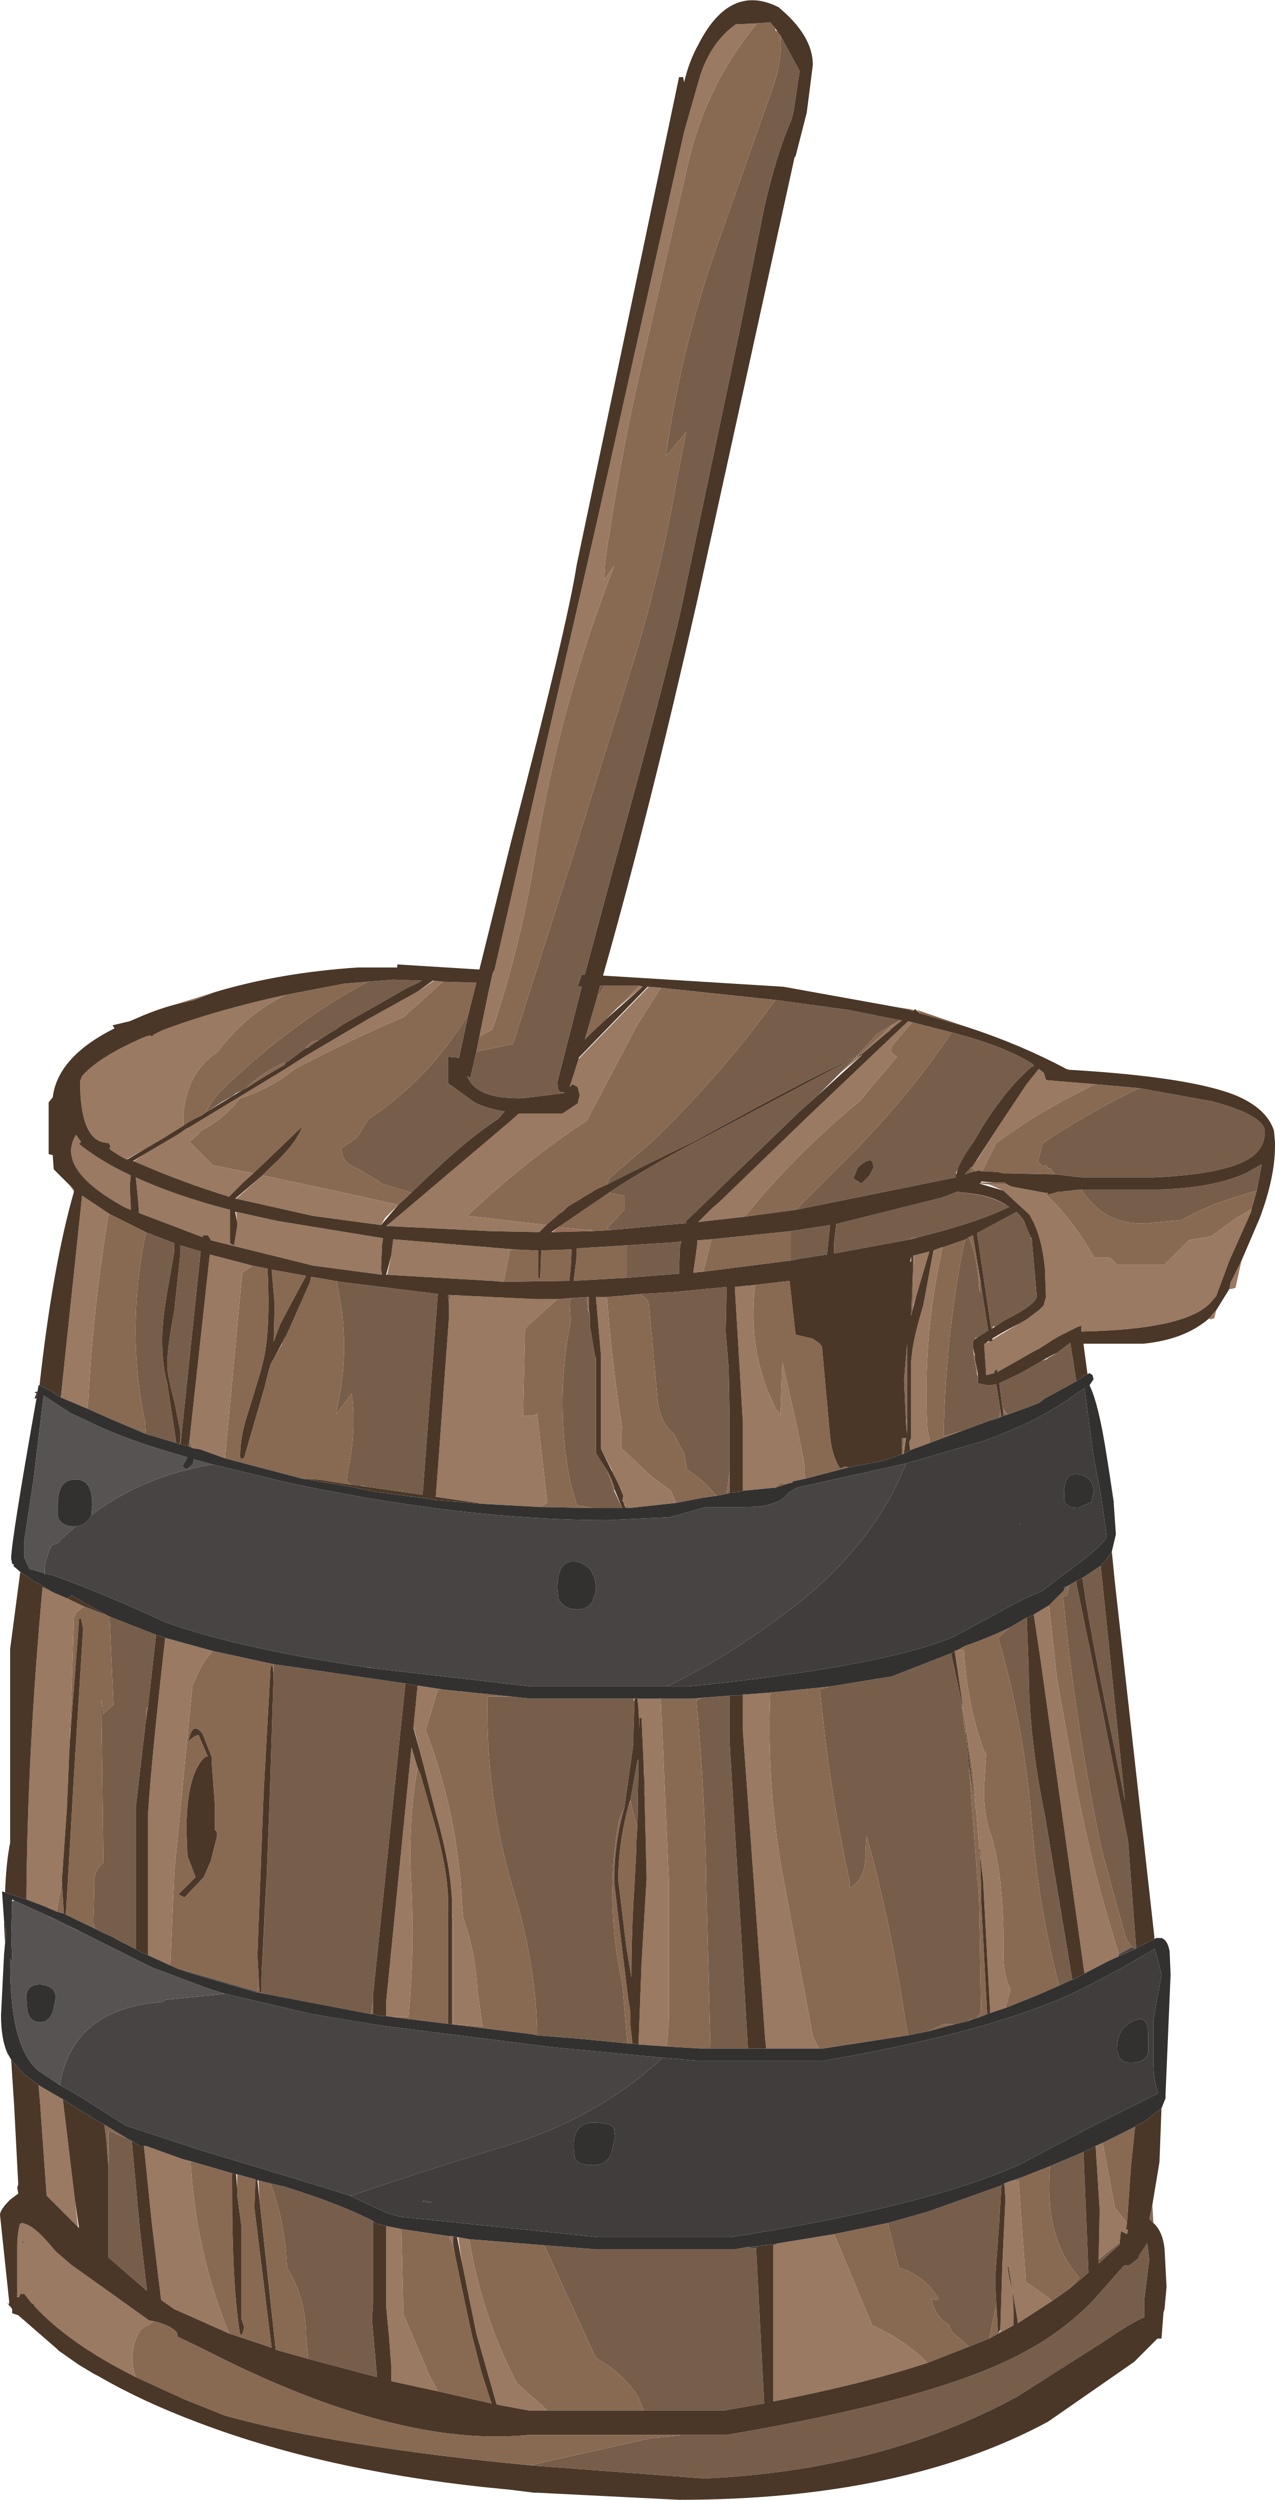 <?xml version="1.0" encoding="UTF-8" standalone="no"?>
<svg xmlns:ffdec="https://www.free-decompiler.com/flash" xmlns:xlink="http://www.w3.org/1999/xlink" ffdec:objectType="frame" height="123.25px" width="62.9px" xmlns="http://www.w3.org/2000/svg">
  <g transform="matrix(1.0, 0.0, 0.0, 1.0, 0.0, 0.0)">
    <use ffdec:characterId="898" height="123.25" transform="matrix(1.0, 0.0, 0.0, 1.0, 0.0, 0.0)" width="62.9" xlink:href="#shape0"/>
  </g>
  <defs>
    <g id="shape0" transform="matrix(1.0, 0.0, 0.0, 1.0, 0.0, 0.0)">
      <path d="M23.5 51.85 L25.15 51.5 25.3 51.5 28.25 42.25 31.35 32.3 Q32.65 28.0 33.4 23.6 L33.85 21.3 32.85 22.5 Q33.6 17.1 35.45 11.9 L38.15 4.25 Q38.6 2.95 38.5 1.75 L38.8 2.3 39.45 3.5 39.15 5.5 39.05 5.9 Q38.3 7.6 37.7 10.25 L36.45 16.5 33.85 28.85 Q33.25 32.0 30.25 42.85 L28.85 48.05 28.7 48.05 28.5 48.65 28.7 48.65 27.5 53.35 Q27.5 53.75 27.65 53.85 L27.85 53.85 27.8 53.9 25.75 54.15 25.7 54.15 25.6 54.15 Q23.45 54.15 23.05 53.05 L23.2 53.15 23.5 51.85 M44.2 49.65 L44.85 49.75 44.9 49.75 44.9 49.8 44.2 49.65 M26.5 122.9 L26.4 122.9 26.35 122.9 26.5 122.9 M18.15 48.4 L19.4 48.3 20.75 48.35 20.7 48.4 20.65 48.45 Q20.05 48.7 19.4 49.1 L16.85 50.55 16.65 50.7 16.5 50.8 16.4 50.85 15.7 51.3 15.4 51.35 15.05 51.7 14.25 52.3 14.1 52.4 13.9 52.45 Q12.9 52.9 12.15 53.65 L11.95 53.75 11.65 53.9 11.45 54.05 11.0 54.3 10.15 54.85 Q10.55 54.05 11.25 53.45 14.5 50.35 18.15 48.4 M23.1 50.05 L22.65 52.15 22.1 52.1 22.1 53.4 23.2 54.2 Q23.7 54.6 24.9 54.8 L24.85 54.85 24.6 55.15 Q23.15 56.1 21.35 57.8 L20.55 58.55 20.5 58.6 20.3 58.8 18.8 58.35 18.7 58.25 17.7 57.65 17.5 57.55 Q16.85 57.3 16.85 56.6 L17.6 56.1 18.2 55.15 18.3 55.1 Q21.25 53.1 23.1 50.0 L23.1 50.05 M29.85 48.6 L29.45 49.2 29.6 48.6 29.85 48.6 M38.25 49.3 L41.9 49.8 44.4 50.3 44.05 50.5 43.25 51.0 42.35 52.0 42.35 52.05 42.3 52.05 42.25 52.05 42.25 52.1 Q39.9 53.15 34.3 56.25 31.4 57.65 29.95 58.4 L30.05 58.1 32.1 56.35 Q35.5 53.1 38.25 49.3 M40.35 54.0 L39.5 54.75 33.8 60.25 33.9 60.3 30.1 60.65 29.95 60.55 30.8 59.65 30.8 58.95 30.05 58.8 Q31.4 57.9 33.2 56.9 L42.15 52.15 42.25 52.1 42.0 52.35 41.45 52.9 41.15 53.2 40.35 54.0 M39.0 60.7 L39.65 60.6 40.95 60.4 40.8 61.85 39.5 62.05 39.0 62.15 39.0 60.7 M46.95 50.9 Q49.65 51.6 51.0 52.5 L50.95 52.6 50.9 52.6 Q49.75 53.55 48.5 55.5 L48.0 56.35 47.15 57.85 47.2 57.85 47.15 57.95 47.15 58.05 39.5 59.6 39.25 59.65 41.3 57.6 Q44.6 54.4 46.95 50.9 M30.9 61.4 L33.25 61.25 33.6 61.2 33.6 61.3 33.55 61.4 33.5 62.5 33.5 62.8 30.9 63.0 30.9 61.4 M29.2 74.35 L28.45 74.2 28.15 73.15 Q27.35 69.25 28.15 65.15 L28.1 64.3 28.15 64.0 28.95 63.95 29.0 64.6 29.05 64.65 29.1 65.0 29.1 65.35 29.35 66.85 29.4 66.95 29.4 67.0 29.4 71.65 29.95 72.5 30.3 73.5 30.7 74.35 30.05 74.35 29.2 74.35 M29.65 71.2 L29.7 71.55 29.65 71.45 29.65 71.2 M35.35 73.75 L34.9 73.25 34.75 73.1 33.85 72.4 33.85 72.25 33.8 71.9 33.75 71.65 33.55 71.3 33.25 70.7 Q32.6 70.2 32.45 69.1 L32.0 64.2 31.9 64.05 31.7 63.9 31.6 63.8 33.25 63.7 35.85 63.45 35.8 65.65 35.95 67.45 36.0 69.95 36.0 72.5 35.85 73.65 35.35 73.75 M22.2 63.85 L22.15 64.35 22.1 63.85 22.2 63.85 M8.7 71.15 L7.2 70.7 7.15 70.1 Q6.2 65.55 7.2 60.75 L8.6 61.3 8.6 61.7 8.3 63.4 Q8.0 65.05 8.0 66.05 8.0 67.3 8.25 68.2 L8.7 71.15 M16.8 63.2 L21.6 63.8 20.85 73.7 18.05 73.3 17.95 73.25 17.75 73.25 17.3 73.2 17.1 73.0 17.15 72.6 Q17.6 70.5 17.35 68.7 L16.6 69.7 16.6 69.55 Q17.35 66.4 16.6 63.2 L16.8 63.2 M47.65 61.1 L47.8 61.0 Q48.2 61.9 48.3 63.45 L48.35 63.75 48.35 63.2 48.35 63.05 48.75 65.6 48.2 65.95 48.15 65.95 48.05 66.05 48.0 66.15 48.0 66.25 48.0 66.35 48.0 66.45 48.05 66.8 48.05 66.9 48.2 67.75 48.25 67.9 48.25 68.15 48.25 68.2 48.7 68.3 48.85 68.3 49.15 68.25 49.35 69.5 49.3 69.9 48.8 70.05 47.45 70.55 46.55 70.8 Q46.65 65.85 47.55 61.35 L47.65 61.1 M49.45 69.4 L49.3 68.2 50.35 67.7 51.4 67.1 51.65 67.0 51.7 66.95 52.15 66.7 52.8 66.2 53.1 68.1 51.55 68.95 51.35 69.1 51.3 69.15 50.8 69.35 49.7 69.75 49.45 69.4 M8.9 71.0 L8.9 70.6 8.6 69.1 Q8.25 67.8 8.25 67.3 8.25 66.45 8.6 64.6 L8.9 61.8 8.9 61.4 9.9 61.7 8.95 70.8 8.9 71.0 M13.5 82.55 L13.5 82.25 13.5 82.05 20.0 83.0 18.4 98.4 18.4 98.7 18.3 99.3 12.8 98.25 12.7 98.25 12.7 98.2 12.75 97.95 12.8 98.25 12.9 98.2 12.9 97.45 12.95 96.5 13.15 92.65 13.3 88.75 13.5 82.55 M25.25 83.65 L26.2 83.75 31.25 83.75 31.3 83.9 31.25 85.45 31.25 85.85 31.25 85.95 30.8 89.15 30.55 89.65 Q29.8 93.7 30.7 97.8 L30.95 100.75 28.95 100.55 28.4 100.5 26.5 100.35 26.5 100.3 Q26.45 96.8 25.3 93.1 23.95 88.5 24.05 83.65 L25.25 83.65 M34.7 83.7 L36.0 83.6 36.0 85.95 36.9 101.0 35.05 101.0 34.85 93.3 Q34.8 88.55 34.35 83.8 L34.7 83.7 M40.95 83.15 L44.0 82.65 46.95 81.5 46.95 81.65 47.3 83.25 47.45 83.95 47.45 84.1 47.55 84.9 47.65 85.6 47.7 85.7 47.7 85.75 47.7 85.9 47.7 85.95 47.8 87.05 48.3 93.7 48.35 96.25 48.4 99.2 48.3 99.35 48.2 99.5 48.0 99.55 47.9 99.55 47.75 99.65 47.1 99.8 46.55 99.8 45.8 100.15 44.8 100.35 44.65 99.55 Q43.95 94.8 42.75 90.5 L42.7 91.25 Q42.75 92.65 41.9 93.1 L41.9 92.7 Q40.9 88.1 40.45 83.3 L40.95 83.15 M49.8 80.25 L50.65 79.75 50.75 82.25 Q50.75 85.65 51.55 89.5 L52.9 97.6 52.25 97.9 Q51.25 94.15 50.9 89.85 50.55 85.25 49.25 80.75 L49.8 80.25 M52.75 78.15 L53.1 77.95 53.1 78.05 54.4 84.4 55.65 90.75 56.05 96.05 56.0 96.1 55.85 96.0 55.55 95.6 54.35 91.2 Q53.05 85.05 52.45 78.75 L52.65 78.65 52.75 78.15 M53.4 77.8 L54.3 77.2 55.5 88.8 54.95 86.05 Q53.7 80.1 53.4 77.8 M5.4 79.7 L7.7 80.6 7.3 84.15 7.2 84.25 7.2 84.8 6.7 89.1 6.7 95.9 6.7 96.1 5.9 95.7 5.55 95.5 5.1 95.3 4.7 95.1 4.6 94.8 4.65 93.2 Q4.55 92.25 5.1 91.85 L5.0 83.8 5.1 84.5 5.6 84.05 5.4 79.7 M31.8 88.55 L31.75 86.9 31.85 88.2 31.8 88.55 M31.1 88.75 L31.45 86.8 31.5 86.75 31.45 89.95 31.4 89.95 31.1 88.8 31.1 88.75 M53.35 58.65 L57.05 58.65 Q59.75 58.6 61.45 57.85 L62.25 57.4 62.2 57.65 62.0 58.7 60.7 59.1 Q59.45 59.5 58.3 60.15 L56.7 60.3 Q54.55 60.5 53.35 58.65 M56.2 53.65 L59.8 54.3 Q62.4 55.0 62.4 55.8 62.4 56.7 61.5 57.2 60.2 57.9 56.95 58.05 L53.35 58.05 52.05 57.9 51.8 57.6 51.7 57.6 51.6 57.45 51.45 57.5 51.2 57.25 51.45 56.35 51.6 56.25 Q53.8 54.8 56.2 53.65 M47.9 57.8 L47.6 57.9 47.9 57.55 47.9 57.8 M50.5 60.15 L50.8 60.85 50.85 61.0 50.85 61.05 50.9 61.1 51.15 63.9 Q51.15 64.3 49.55 65.1 L49.1 65.4 49.0 65.4 48.95 65.5 48.9 65.5 48.2 60.8 50.15 59.75 50.25 59.85 50.5 60.15 M44.95 61.1 L41.15 61.8 41.15 61.25 41.25 60.35 46.45 59.05 47.25 58.75 47.5 58.8 47.45 58.8 Q48.85 58.9 49.7 59.45 L49.8 59.5 Q48.15 60.3 45.3 61.0 L44.95 61.05 44.95 61.1 M43.1 57.55 L43.05 57.3 42.95 57.2 Q42.6 57.25 42.3 57.6 L42.1 58.1 42.5 58.35 42.9 57.95 43.1 57.55 M55.25 110.55 L55.25 110.65 54.2 111.6 54.2 111.4 55.25 110.55 M53.45 106.1 L53.7 112.05 52.75 112.85 53.25 112.3 Q51.5 110.35 51.8 106.8 L53.45 106.1 M48.8 115.3 L47.8 115.7 46.95 114.95 46.8 114.6 46.7 114.55 Q46.1 114.15 45.95 113.35 L46.2 113.4 46.3 113.35 Q45.7 112.25 44.35 111.8 L43.8 109.6 45.75 109.05 49.4 107.75 49.3 109.5 49.1 112.25 49.1 112.35 49.1 112.65 49.15 113.6 48.8 115.3 M37.3 110.85 L37.7 118.5 35.7 118.85 31.75 118.85 31.5 118.2 Q30.75 117.0 29.45 116.3 L29.3 116.05 26.85 110.7 29.4 110.9 36.25 110.9 36.8 110.8 37.3 110.85 M18.4 109.5 L18.4 113.6 18.35 114.35 18.6 117.2 15.2 116.3 15.1 115.2 Q15.1 113.3 14.15 111.8 L14.15 111.65 Q14.05 109.55 13.35 107.65 L14.0 107.8 Q16.75 108.65 18.4 109.5 M6.5 105.55 L6.9 109.9 7.25 112.95 5.35 111.3 5.35 109.4 5.35 107.85 5.35 107.05 5.35 106.85 5.35 105.05 6.3 105.45 6.5 105.55 M33.7 120.05 L35.85 120.05 Q46.45 118.25 50.65 115.9 52.5 114.9 53.95 113.4 L55.45 111.7 55.7 111.7 56.15 111.35 56.2 111.2 56.6 110.6 56.7 111.4 56.45 113.4 56.45 114.25 Q55.75 114.55 54.6 115.35 L50.2 118.15 Q43.5 121.8 34.75 122.2 L26.15 121.55 32.15 120.2 32.25 120.2 33.7 120.05" fill="#775e4a" fill-rule="evenodd" stroke="none"/>
      <path d="M38.25 1.4 L38.25 1.5 38.35 1.55 38.5 1.75 Q38.6 2.95 38.15 4.25 L35.45 11.9 Q33.6 17.1 32.85 22.5 L33.85 21.3 33.4 23.6 Q32.65 28.0 31.35 32.3 L28.25 42.25 25.3 51.5 25.15 51.5 23.5 51.85 23.65 51.1 24.3 50.75 Q25.75 46.4 26.45 41.9 27.65 34.7 30.3 27.9 L29.8 28.6 Q29.85 27.45 30.05 26.4 30.75 21.75 31.85 17.15 L33.9 8.25 Q34.8 4.2 37.35 1.15 L38.0 1.1 38.25 1.4 M45.4 49.85 L47.75 50.65 45.35 49.95 45.4 49.85 M56.85 108.7 L56.9 109.6 56.7 109.4 56.85 108.7 M14.1 49.05 L16.95 48.5 18.15 48.4 Q14.5 50.35 11.25 53.45 10.55 54.05 10.15 54.85 L9.95 55.0 Q9.45 55.2 9.05 55.5 9.0 54.75 9.2 54.05 9.55 52.65 10.75 51.85 L10.9 51.65 Q12.3 49.9 14.1 49.05 M15.7 51.3 L15.25 51.6 15.2 51.65 15.05 51.7 15.4 51.35 15.7 51.3 M14.1 52.4 L14.05 52.45 14.05 52.5 Q13.15 53.0 12.15 53.65 12.9 52.9 13.9 52.45 L14.1 52.4 M21.85 48.4 L23.5 48.45 23.1 50.05 23.1 50.0 Q21.25 53.1 18.3 55.1 L18.2 55.15 17.6 56.1 16.85 56.6 Q16.85 57.3 17.5 57.55 L17.7 57.65 18.7 58.25 18.8 58.35 20.3 58.8 20.15 58.95 19.65 59.4 17.15 58.85 12.95 57.95 13.35 57.55 Q14.65 56.35 14.9 55.55 L12.5 57.85 10.5 57.45 9.9 56.85 9.35 56.3 9.85 55.85 9.9 55.75 Q10.95 55.25 11.85 54.15 13.3 53.7 14.55 52.7 17.1 51.35 19.9 50.15 L21.85 48.4 M9.05 55.75 Q9.15 55.65 9.3 55.6 L9.05 55.8 9.05 55.75 M29.45 49.2 L29.85 48.6 31.4 48.6 31.55 48.6 30.95 49.2 30.45 49.7 29.9 50.25 29.25 50.85 28.85 51.25 29.45 49.2 M32.6 48.7 L38.25 49.3 Q35.5 53.1 32.1 56.35 L30.05 58.1 29.95 58.4 29.4 58.65 28.0 59.5 27.75 59.75 27.65 59.8 26.95 60.4 23.1 59.95 23.1 59.9 Q25.9 57.25 28.95 55.25 L31.4 50.6 32.6 48.7 M42.45 52.0 L42.4 52.0 42.35 52.0 43.25 51.0 44.05 50.5 42.45 52.0 M30.05 58.8 L30.8 58.95 30.8 59.65 29.95 60.55 30.1 60.65 29.2 60.7 29.2 60.65 29.05 60.65 27.55 60.5 30.05 58.8 M34.7 62.7 L35.1 61.1 39.0 60.7 39.0 62.15 34.7 62.7 M36.65 60.0 L36.8 59.9 Q39.35 56.8 42.4 54.3 L42.7 53.95 44.25 52.1 Q43.75 51.85 44.1 51.45 L45.0 50.4 46.95 50.9 Q44.6 54.4 41.3 57.6 L39.25 59.65 36.65 60.0 M51.0 52.5 L50.95 52.6 51.0 52.5 M30.9 61.4 L30.9 63.0 28.3 63.15 28.45 61.95 28.45 61.75 28.45 61.55 30.9 61.4 M25.35 61.6 L26.4 61.65 26.55 61.65 26.55 63.0 26.65 63.0 26.7 61.65 28.2 61.6 28.15 62.6 28.1 63.05 28.1 63.15 24.85 63.2 25.15 61.65 25.35 61.6 M28.15 64.0 L28.1 64.3 28.15 65.15 Q27.35 69.25 28.15 73.15 L28.45 74.2 29.2 74.35 26.65 74.3 27.0 74.1 26.5 69.7 26.45 69.75 26.25 69.8 25.8 69.8 25.9 65.55 26.0 65.4 27.5 64.05 28.15 64.0 M30.3 73.5 L29.95 72.5 30.15 72.9 30.3 73.3 30.3 73.4 30.3 73.5 M29.05 64.65 L29.0 64.6 28.95 63.95 29.05 63.95 29.05 64.4 29.05 64.5 29.05 64.65 M33.35 74.1 L33.1 73.5 32.15 72.8 30.65 71.4 30.65 70.45 30.7 70.45 Q30.2 67.35 29.95 64.05 L29.9 63.95 31.6 63.8 31.7 63.9 31.9 64.05 32.0 64.2 32.45 69.1 Q32.6 70.2 33.25 70.7 L33.55 71.3 33.75 71.65 33.8 71.9 33.85 72.25 33.85 72.4 34.75 73.1 34.9 73.25 35.35 73.75 34.65 73.85 33.35 74.1 M30.85 74.25 L31.05 74.35 30.85 74.35 30.85 74.3 30.85 74.25 M14.9 72.9 L11.1 71.9 11.95 62.75 12.45 62.4 13.2 62.55 Q13.35 65.55 13.0 67.05 L12.85 67.65 12.3 69.45 Q11.85 70.75 11.85 71.75 11.85 72.05 12.05 71.85 L13.05 68.4 13.25 67.6 13.35 67.25 13.55 66.9 13.95 66.2 13.9 66.25 14.05 65.95 14.1 65.9 15.3 63.2 15.35 62.95 16.8 63.2 16.6 63.2 Q17.35 66.4 16.6 69.55 L16.6 69.7 17.35 68.7 Q17.6 70.5 17.15 72.6 L17.1 73.0 17.3 73.2 15.7 72.95 14.9 72.9 M9.5 71.4 L9.3 71.3 9.35 71.0 9.5 71.4 M8.9 71.2 L8.85 71.2 8.9 71.0 8.95 70.8 8.9 71.2 M7.2 70.7 L5.55 70.0 4.3 69.45 4.35 69.1 Q4.6 64.4 5.35 59.9 L5.4 59.85 7.2 60.75 Q6.2 65.55 7.15 70.1 L7.2 70.7 M17.75 73.25 L17.95 73.25 18.05 73.3 17.75 73.25 M36.0 72.5 L36.0 73.6 35.85 73.65 36.0 72.5 M37.25 63.35 L38.95 63.15 39.25 65.8 40.1 66.0 40.45 66.25 40.55 66.4 40.95 70.8 Q41.05 71.8 41.45 72.4 L41.7 72.3 41.85 72.35 39.75 72.9 39.7 72.75 39.7 72.25 39.35 70.5 38.6 67.15 38.5 69.8 38.4 69.6 38.3 69.5 Q36.85 66.7 37.25 63.35 M44.5 71.7 L44.5 70.9 44.6 70.9 44.55 71.7 44.5 71.7 M46.5 61.5 L47.65 61.1 47.55 61.35 Q46.65 65.85 46.55 70.8 L47.45 70.55 45.85 71.15 45.85 70.9 45.75 70.45 Q45.5 65.95 46.5 61.5 M47.8 61.0 L48.0 60.9 48.2 62.15 48.35 63.2 48.35 63.75 48.3 63.45 Q48.2 61.9 47.8 61.0 M48.1 66.85 L48.1 67.05 48.2 67.45 48.2 67.75 48.05 66.9 48.05 66.8 48.1 66.85 M49.35 69.5 L49.4 69.85 49.3 69.9 49.35 69.5 M49.5 69.8 L49.5 69.55 49.7 69.75 49.5 69.8 M38.2 73.35 L38.5 73.1 38.75 73.15 38.85 73.15 38.25 73.35 38.2 73.35 M18.05 82.2 L18.2 82.2 18.35 82.25 18.05 82.2 M15.1 62.9 L14.0 64.95 13.8 65.35 13.5 66.15 13.55 64.3 13.4 62.6 13.7 62.65 15.1 62.9 M13.5 82.55 L13.45 82.15 13.35 82.15 13.0 88.5 12.7 96.4 12.8 98.25 12.75 97.95 12.7 98.2 8.9 97.1 8.85 97.1 8.4 96.9 8.6 92.25 9.5 83.05 9.55 83.0 Q9.95 81.95 10.5 81.4 L13.5 82.05 13.5 82.25 13.5 82.55 M21.85 83.3 L25.25 83.65 24.05 83.65 Q23.95 88.5 25.3 93.1 26.45 96.8 26.5 100.3 L26.3 100.3 19.4 99.45 20.15 99.45 Q20.45 96.35 20.3 93.1 20.1 89.95 20.6 87.15 L20.75 87.5 21.15 88.9 21.45 89.95 Q22.2 92.6 22.1 94.25 L22.1 99.8 22.3 99.8 22.3 94.25 22.3 94.05 22.35 94.75 22.35 99.8 23.8 99.9 23.55 98.1 Q23.45 96.25 22.85 94.55 L22.8 93.95 Q22.6 89.5 21.0 85.3 L21.6 83.3 21.85 83.3 M32.6 83.75 L34.15 83.75 34.7 83.7 34.35 83.8 Q34.8 88.55 34.85 93.3 L35.05 101.0 34.55 101.0 32.9 100.9 33.0 99.55 33.0 92.75 32.6 83.75 M38.0 83.45 L40.95 83.15 40.45 83.3 Q40.9 88.1 41.9 92.7 L41.9 93.1 Q42.75 92.65 42.7 91.25 L42.75 90.5 Q43.95 94.8 44.65 99.55 L44.8 100.35 40.6 101.0 40.4 101.0 40.1 100.4 38.7 92.9 Q37.8 88.25 38.0 83.45 M47.25 81.35 L47.6 81.15 Q48.65 80.8 49.8 80.25 L49.25 80.75 Q50.55 85.25 50.9 89.85 51.25 94.15 52.25 97.9 L51.1 98.4 49.6 99.0 49.85 98.1 Q49.5 97.35 49.5 96.4 49.55 92.6 48.9 90.5 48.5 89.45 48.55 88.05 L48.65 86.45 48.55 86.35 Q47.7 84.0 47.55 81.35 L47.25 81.35 M51.75 79.15 L52.5 78.4 52.5 78.35 52.65 78.2 52.75 78.15 52.65 78.65 52.45 78.75 Q53.05 85.05 54.35 91.2 L55.55 95.6 55.85 96.0 55.75 96.05 55.2 96.35 Q54.0 92.6 53.15 88.35 L52.15 82.8 51.75 79.15 M5.3 79.65 L5.4 79.7 5.6 84.05 5.1 84.5 5.0 83.8 5.1 91.85 Q4.55 92.25 4.65 93.2 L4.6 94.8 4.7 95.1 3.25 94.4 3.65 87.5 4.1 80.3 4.0 79.8 3.9 79.8 3.9 79.9 3.5 85.1 3.45 85.7 3.65 79.75 3.75 79.5 4.15 79.2 5.3 79.65 M2.1 93.95 L2.3 93.95 2.45 94.1 2.1 93.95 M2.8 94.25 L3.05 92.75 3.15 94.35 2.8 94.25 M6.7 96.1 L6.7 95.9 6.7 96.1 M7.2 84.8 L7.2 84.25 7.3 84.15 7.2 84.8 M9.3 85.85 Q9.6 85.55 9.8 85.55 L10.25 86.6 Q10.1 86.6 9.95 86.8 9.2 87.75 9.2 90.25 L9.25 91.5 9.65 92.55 8.8 93.4 9.1 93.55 10.05 92.55 10.4 91.75 10.7 90.55 10.7 90.35 10.65 90.25 10.6 90.25 10.6 89.0 10.45 86.95 10.45 86.65 10.0 85.5 Q9.5 84.8 9.3 85.85 M13.15 92.65 L12.95 96.5 12.9 97.45 13.1 93.5 13.15 92.65 M18.3 99.3 L18.4 98.7 18.4 99.3 18.3 99.3 M30.8 89.15 L30.75 89.3 Q30.3 91.0 30.3 92.7 L30.3 92.8 30.7 96.15 31.0 98.6 31.1 99.2 31.1 99.85 31.2 100.75 30.95 100.75 30.7 97.8 Q29.8 93.7 30.55 89.65 L30.8 89.15 M31.1 88.8 L31.4 89.95 31.45 89.95 31.4 90.75 31.4 91.05 31.3 92.95 Q31.15 95.25 31.15 97.5 L30.9 96.0 30.5 92.7 Q30.5 90.9 31.0 89.05 L31.1 88.8 M53.35 58.65 Q54.55 60.5 56.7 60.3 L58.3 60.15 Q59.45 59.5 60.7 59.1 L62.0 58.7 61.75 59.6 61.35 59.85 61.0 60.05 59.75 60.95 58.65 61.15 57.45 62.35 55.1 62.35 54.75 62.0 54.0 62.0 53.8 61.7 Q52.85 60.05 51.5 58.8 L51.7 58.8 51.7 58.9 52.25 58.75 52.35 58.75 52.4 58.75 53.25 58.65 53.35 58.65 M48.85 67.75 L48.65 67.8 48.65 67.75 48.85 67.75 M48.35 58.35 L48.4 58.3 49.05 58.3 49.55 58.3 49.7 58.4 48.8 58.4 48.35 58.35 M56.2 53.65 Q53.8 54.8 51.6 56.25 L51.45 56.35 51.2 57.25 51.45 57.5 51.6 57.45 51.7 57.6 51.8 57.6 52.05 57.9 51.85 57.9 49.8 57.85 49.5 57.85 49.3 57.8 48.75 57.75 48.45 57.75 49.15 56.35 Q51.2 54.85 53.35 53.8 L54.0 53.45 56.2 53.65 M48.15 57.75 L48.1 57.75 47.9 57.8 47.9 57.55 47.95 57.55 48.15 57.75 M44.95 61.1 L44.95 61.05 45.3 61.0 44.95 61.1 M45.0 64.65 L44.95 64.9 45.05 62.3 45.05 62.05 45.05 61.9 45.1 61.9 45.05 64.4 45.0 64.65 M44.7 70.2 L44.6 68.05 44.75 66.25 44.75 69.85 44.7 70.2 M47.65 85.6 L47.55 84.9 47.45 84.1 47.55 84.45 48.0 87.35 48.3 91.0 48.3 91.15 48.35 91.6 48.4 93.0 48.4 93.65 48.7 99.3 48.2 99.5 48.3 99.35 48.4 99.2 48.35 96.25 48.3 93.7 47.8 87.05 48.05 88.7 48.15 89.4 47.7 85.75 47.7 85.7 47.65 85.25 47.65 85.5 47.65 85.6 M48.35 91.2 L48.35 91.3 48.35 91.45 48.35 91.2 M56.0 104.85 L55.8 106.75 55.6 109.6 55.0 108.85 54.4 105.65 56.0 104.85 M52.75 112.85 L51.9 113.45 51.6 113.2 50.6 112.5 50.6 112.4 50.25 107.5 49.8 107.55 50.4 107.35 51.8 106.8 Q51.5 110.35 53.25 112.3 L52.75 112.85 M49.35 115.0 L49.25 115.05 48.8 115.3 49.15 113.6 49.2 114.35 49.2 114.55 49.25 115.05 49.35 114.95 49.35 115.0 M47.8 115.7 L45.75 116.5 45.4 116.15 Q44.35 115.25 43.15 114.7 L43.05 114.7 41.15 110.15 43.8 109.6 44.35 111.8 Q45.7 112.25 46.3 113.35 L46.2 113.4 45.95 113.35 Q46.1 114.15 46.7 114.55 L46.8 114.6 46.95 114.95 47.8 115.7 M31.75 118.85 L27.0 118.85 26.8 118.65 25.55 117.55 25.45 117.4 Q23.75 114.1 23.15 110.4 L26.85 110.7 29.3 116.05 29.45 116.3 Q30.75 117.0 31.5 118.2 L31.75 118.85 M22.45 111.2 L22.9 113.35 22.95 113.6 23.3 115.2 23.75 116.95 24.25 118.5 21.6 117.9 21.2 117.15 19.9 114.1 19.8 109.9 22.15 110.25 22.35 110.7 22.45 111.2 M15.2 116.3 L13.6 115.85 13.4 114.0 12.8 108.45 12.75 107.5 13.35 107.65 Q14.05 109.55 14.15 111.65 L14.15 111.8 Q15.1 113.3 15.1 115.2 L15.2 116.3 M12.6 107.45 L12.55 108.85 13.3 114.95 13.4 115.75 11.3 115.05 Q9.65 111.0 9.4 106.55 L11.45 107.15 11.45 107.9 Q11.45 112.8 11.85 115.1 L11.95 115.1 12.05 114.75 11.9 114.3 11.9 109.7 11.7 108.2 11.7 108.15 11.7 107.9 11.7 107.2 12.6 107.45 M5.35 106.85 L5.25 105.55 5.15 104.75 6.3 105.45 5.35 105.05 5.35 106.85 M33.7 120.05 L32.25 120.2 32.15 120.2 26.15 121.55 Q16.7 120.65 11.1 119.1 L9.1 118.3 6.7 117.2 Q6.25 115.95 6.95 114.85 L7.6 114.45 7.65 114.45 Q8.55 114.7 8.75 115.05 L8.75 115.2 10.1 115.85 Q19.55 120.7 26.05 120.05 L33.7 120.05 M47.75 99.65 L47.9 99.55 48.0 99.55 47.75 99.65 M47.1 99.8 L45.8 100.15 46.55 99.8 47.1 99.8" fill="#886a53" fill-rule="evenodd" stroke="none"/>
      <path d="M37.35 1.15 Q34.8 4.2 33.9 8.25 L31.85 17.15 Q30.75 21.75 30.05 26.4 29.85 27.45 29.8 28.6 L30.3 27.9 Q27.65 34.7 26.45 41.9 25.75 46.4 24.3 50.75 L23.65 51.1 24.1 48.9 24.3 48.0 24.4 47.8 29.5 25.5 33.75 6.5 34.55 3.7 Q35.1 2.05 36.3 1.2 L37.35 1.15 M44.9 49.75 L45.1 49.8 45.05 49.85 44.9 49.8 44.9 49.75 M45.3 49.9 L45.25 49.8 45.4 49.85 45.35 49.95 45.3 49.9 M52.6 52.7 L52.85 52.75 52.7 52.75 52.6 52.7 M61.25 62.15 L60.95 63.5 60.75 63.55 60.65 63.55 60.7 63.25 61.25 62.15 M60.0 64.6 L59.9 65.0 59.7 65.05 59.65 65.0 59.9 64.7 60.0 64.6 M3.65 58.75 L3.45 58.45 3.65 58.65 3.65 58.75 M8.55 49.55 L10.65 48.9 10.5 48.95 9.6 49.3 8.55 49.55 M20.75 48.35 L20.8 48.35 20.7 48.4 20.75 48.35 M9.05 55.5 L8.0 56.15 7.15 56.65 6.25 57.15 6.2 57.15 Q5.75 56.9 5.4 56.65 L5.45 56.5 5.35 56.35 Q3.95 56.35 3.95 53.3 L4.05 53.05 Q4.95 52.05 7.2 51.1 L7.4 51.05 7.5 51.1 7.6 51.0 8.0 50.8 Q10.65 49.8 14.1 49.05 12.3 49.9 10.9 51.65 L10.75 51.85 Q9.55 52.65 9.2 54.05 9.0 54.75 9.05 55.5 M21.4 48.35 L21.85 48.4 19.9 50.15 Q17.1 51.35 14.55 52.7 13.3 53.7 11.85 54.15 10.95 55.25 9.9 55.75 L9.85 55.85 9.35 56.3 9.9 56.85 10.5 57.45 12.5 57.85 12.0 58.3 11.8 58.5 11.3 59.0 Q9.0 58.3 6.6 57.25 L7.05 56.95 8.75 55.95 9.05 55.75 9.05 55.8 9.3 55.6 14.0 52.75 15.1 52.05 18.15 50.25 20.4 49.0 20.65 48.85 21.4 48.35 M18.8 60.4 L15.45 59.95 11.65 59.1 12.95 57.95 17.15 58.85 19.65 59.4 19.2 59.85 19.0 60.05 18.8 60.4 M30.45 49.7 L30.95 49.2 31.55 48.6 31.7 48.65 30.45 49.7 M44.4 50.3 L44.5 50.3 44.0 50.7 43.85 50.85 43.6 51.05 42.6 51.9 42.45 52.0 44.05 50.5 44.4 50.3 M26.95 60.4 L26.85 60.5 26.6 60.75 24.2 60.7 19.15 60.45 19.05 60.45 19.3 60.25 20.25 59.45 22.55 57.5 24.5 55.85 25.15 55.3 25.6 54.9 25.8 54.9 27.75 54.9 28.5 54.4 28.6 54.0 28.5 53.6 28.25 53.45 28.1 53.6 28.55 52.2 32.0 48.65 32.6 48.7 31.4 50.6 28.95 55.25 Q25.9 57.25 23.1 59.9 L23.1 59.95 26.95 60.4 M41.45 52.9 L42.0 52.35 42.25 52.1 42.3 52.1 42.55 52.0 41.45 52.9 M34.7 62.7 L34.2 62.75 34.35 61.7 34.4 61.3 34.4 61.15 35.1 61.1 34.7 62.7 M36.65 60.0 L34.45 60.25 35.15 59.55 35.45 59.3 39.75 55.15 44.8 50.35 45.0 50.4 44.1 51.45 Q43.75 51.85 44.25 52.1 L42.7 53.95 42.4 54.3 Q39.35 56.8 36.8 59.9 L36.65 60.0 M25.35 61.6 L25.15 61.65 24.85 63.2 24.2 63.15 19.1 62.85 19.3 61.9 19.4 61.1 25.35 61.6 M27.5 64.05 L26.0 65.4 25.9 65.55 25.8 69.8 26.25 69.8 26.45 69.75 26.5 69.7 27.0 74.1 26.65 74.3 23.9 74.15 21.5 73.8 22.15 64.95 22.15 64.35 22.2 63.85 26.4 64.05 27.5 64.05 M29.9 63.95 L29.95 64.05 Q30.2 67.35 30.7 70.45 L30.65 70.45 30.65 71.4 32.15 72.8 33.1 73.5 33.35 74.1 31.05 74.35 30.85 74.25 30.75 74.05 30.7 74.0 30.75 73.75 30.5 73.15 30.2 72.55 30.2 72.5 29.7 71.55 29.65 71.2 29.65 66.85 29.4 63.95 29.9 63.95 M11.1 71.9 L9.85 71.45 9.5 71.4 9.35 71.0 10.35 61.85 12.45 62.4 11.95 62.75 11.1 71.9 M4.3 69.45 L3.0 68.9 4.05 58.95 5.4 59.85 5.35 59.9 Q4.6 64.4 4.35 69.1 L4.3 69.45 M36.65 73.5 L36.65 70.15 36.25 63.45 37.25 63.35 Q36.85 66.7 38.3 69.5 L38.4 69.6 38.5 69.8 38.6 67.15 39.35 70.5 39.7 72.25 39.7 72.75 39.75 72.9 39.3 73.0 39.25 73.0 39.1 73.05 39.1 73.1 38.85 73.15 38.75 73.15 38.5 73.1 38.2 73.35 36.65 73.5 M44.6 70.9 L44.7 70.9 44.6 71.6 44.6 71.65 44.55 71.7 44.6 70.9 M44.9 71.5 L44.85 71.1 44.95 70.9 44.95 67.1 45.0 66.65 Q45.1 65.85 45.55 64.35 L46.05 61.65 46.45 61.5 46.5 61.5 Q45.5 65.95 45.75 70.45 L45.85 70.9 45.85 71.15 44.9 71.5 M48.2 62.15 L48.35 63.05 48.35 63.2 48.2 62.15 M49.5 69.55 L49.45 69.4 49.7 69.75 49.5 69.55 M11.7 60.25 L11.65 59.75 13.7 60.2 18.9 61.05 18.85 61.35 18.8 62.45 18.8 62.55 18.8 62.6 18.85 62.85 15.45 62.4 10.4 61.15 10.35 61.05 10.25 60.9 10.0 60.9 10.0 61.0 6.85 59.8 6.85 59.65 6.8 59.05 6.7 58.05 Q8.65 58.95 11.35 59.65 L11.35 61.3 11.55 61.4 11.7 60.45 11.7 60.25 M6.4 58.5 L6.45 59.45 6.45 59.65 6.2 59.55 Q2.7 57.65 3.75 55.95 L4.0 56.3 3.9 56.4 Q4.95 57.25 6.45 57.95 L6.4 58.5 M10.5 81.4 Q9.95 81.95 9.55 83.0 L9.5 83.05 8.6 92.25 8.4 96.9 7.3 96.4 7.3 89.5 Q7.45 86.95 8.15 80.75 L10.5 81.4 M20.6 83.1 L21.85 83.3 21.6 83.3 21.0 85.3 Q22.6 89.5 22.8 93.95 L22.85 94.55 Q23.45 96.25 23.55 98.1 L23.8 99.9 22.35 99.8 22.35 94.75 22.3 94.05 22.3 94.0 Q22.3 92.2 21.5 89.4 L20.9 87.05 20.7 86.3 20.5 85.5 20.4 85.15 20.6 83.1 M31.45 83.75 L32.6 83.75 33.0 92.75 33.0 99.55 32.9 100.9 31.5 100.8 31.65 96.8 31.9 92.6 31.8 88.55 31.85 88.2 31.75 86.9 31.65 84.7 31.55 84.7 31.55 85.2 31.5 84.3 31.45 83.75 M36.65 83.55 L38.0 83.45 Q37.8 88.25 38.7 92.9 L40.1 100.4 40.4 101.0 37.8 101.0 37.75 100.55 36.65 85.35 36.65 83.55 M47.1 81.4 L47.25 81.35 47.55 81.35 Q47.7 84.0 48.55 86.35 L48.65 86.45 48.55 88.05 Q48.5 89.45 48.9 90.5 49.55 92.6 49.5 96.4 49.5 97.35 49.85 98.1 L49.6 99.0 48.85 99.25 48.5 92.7 48.35 91.45 48.35 91.3 48.35 91.2 48.3 91.15 48.3 91.0 48.0 87.35 47.55 84.45 47.45 84.1 47.45 83.95 47.55 84.45 47.1 81.4 M51.0 79.6 L51.75 79.15 52.15 82.8 53.15 88.35 Q54.0 92.6 55.2 96.35 L55.2 96.45 54.65 96.7 53.5 97.3 51.35 81.95 51.0 79.6 M2.6 78.5 L3.3 78.8 4.15 79.2 3.75 79.5 3.65 79.75 3.45 85.7 3.45 85.8 3.4 86.75 3.4 86.85 3.3 89.15 3.05 92.75 2.8 94.25 2.45 94.1 2.3 93.95 2.1 93.95 1.3 93.65 Q1.35 86.45 2.1 78.25 L2.6 78.5 M20.6 87.15 Q20.1 89.95 20.3 93.1 20.45 96.35 20.15 99.45 L19.4 99.45 19.05 99.4 19.05 98.7 20.3 86.15 20.6 87.15 M61.75 59.6 L61.7 59.8 60.65 62.15 60.0 63.9 59.7 64.25 Q58.45 65.55 53.35 65.65 L53.35 65.35 53.25 65.4 53.2 65.4 52.3 65.85 51.95 66.05 51.65 66.25 51.25 66.5 51.05 66.6 49.2 67.65 49.2 67.5 49.05 67.6 49.05 67.7 48.85 67.75 48.65 67.75 48.55 66.25 48.6 66.25 48.8 66.15 49.0 66.1 48.95 66.05 49.95 65.45 50.3 65.25 50.65 65.05 51.25 64.6 51.3 64.55 51.5 64.35 51.5 64.3 51.6 63.95 51.55 62.55 Q51.4 61.0 50.9 60.1 L50.8 59.9 49.5 58.7 48.8 58.4 49.7 58.4 49.9 58.5 51.5 58.8 Q52.85 60.05 53.8 61.7 L54.0 62.0 54.75 62.0 55.1 62.35 57.45 62.35 58.65 61.15 59.75 60.95 61.0 60.05 61.35 59.85 61.75 59.6 M48.45 57.75 L48.25 57.7 48.15 57.75 47.95 57.55 48.15 57.25 48.2 57.2 49.45 55.25 50.65 53.45 51.25 52.7 51.5 52.9 51.6 53.25 52.15 53.3 54.0 53.45 53.35 53.8 Q51.2 54.85 49.15 56.35 L48.45 57.75 M45.1 61.9 L45.85 61.7 45.2 63.9 45.05 64.4 45.1 61.9 M44.75 69.85 L44.75 70.75 44.7 70.2 44.75 69.85 M55.6 109.6 L55.55 109.9 55.65 109.95 55.6 110.15 55.3 110.0 55.25 110.45 55.25 110.55 54.2 111.4 54.25 108.95 54.05 105.8 54.4 105.65 55.0 108.85 55.6 109.6 M51.9 113.45 L50.2 114.55 50.2 114.4 49.75 111.75 49.7 111.75 49.8 112.35 49.95 112.95 50.0 113.8 50.0 114.65 49.45 114.95 49.35 115.0 49.35 114.95 49.35 114.85 49.45 111.6 49.6 108.45 49.55 107.65 49.8 107.55 50.25 107.5 50.6 112.4 50.6 112.5 51.6 113.2 51.9 113.45 M45.75 116.5 Q42.55 117.55 38.15 118.4 L38.15 114.95 38.15 110.7 38.4 110.6 41.15 110.15 43.05 114.7 43.15 114.7 Q44.35 115.25 45.4 116.15 L45.75 116.5 M27.0 118.85 L26.1 118.85 24.5 118.55 23.5 115.05 22.8 111.6 22.6 110.3 23.15 110.4 Q23.75 114.1 25.45 117.4 L25.55 117.55 26.8 118.65 27.0 118.85 M22.35 110.25 L22.35 110.65 22.35 110.7 22.15 110.25 22.35 110.25 M21.6 117.9 L19.3 117.4 19.3 116.65 19.2 115.3 19.05 113.7 19.05 109.75 19.8 109.9 19.9 114.1 21.2 117.15 21.6 117.9 M11.3 115.05 L8.6 113.85 7.95 113.4 7.5 109.7 7.1 105.8 7.2 105.8 9.0 106.45 9.4 106.55 Q9.65 111.0 11.3 115.05 M3.1 103.5 L3.7 108.5 3.85 109.8 2.3 108.25 2.0 104.0 2.0 103.95 1.9 102.8 2.15 102.95 3.1 103.5 M6.7 117.2 Q3.4 115.55 1.7 113.7 L1.65 113.6 1.55 113.55 1.2 113.1 1.0 113.1 0.95 113.25 0.9 113.25 0.85 113.2 0.85 110.8 Q0.85 110.1 1.0 109.6 L1.0 109.7 1.05 109.6 Q1.6 109.65 2.45 110.65 L2.75 111.0 3.5 111.65 7.35 114.4 7.6 114.45 6.95 114.85 Q6.25 115.95 6.7 117.2 M1.1 110.45 L1.1 110.55 1.2 110.65 1.1 110.45" fill="#9a7a62" fill-rule="evenodd" stroke="none"/>
      <path d="M29.2 60.7 L27.25 60.75 27.55 60.5 29.05 60.65 29.2 60.65 29.2 60.7" fill="#9a6d5a" fill-rule="evenodd" stroke="none"/>
      <path d="M10.5 72.2 L14.2 73.1 Q22.9 74.95 30.0 74.95 L33.05 74.8 34.85 74.3 36.8 74.3 Q38.4 74.3 38.9 73.6 L39.3 73.35 44.7 72.15 Q43.2 75.95 39.5 78.95 36.2 81.55 32.9 83.15 L26.2 83.15 18.35 82.25 18.2 82.2 18.05 82.2 Q11.9 81.3 8.2 80.0 4.95 78.5 2.55 77.65 L2.2 77.6 2.2 77.4 Q2.25 76.75 2.55 76.2 L2.9 76.05 2.95 75.95 3.75 75.25 Q4.3 75.2 4.5 74.7 7.1 72.75 10.5 72.2 M8.9 97.1 L12.7 98.2 12.7 98.25 9.45 97.3 8.9 97.1 M52.5 78.35 L52.5 78.25 52.65 78.2 52.5 78.35 M2.35 94.45 L2.8 94.65 4.0 95.25 2.95 94.8 2.35 94.45 M11.1 98.3 L15.4 99.3 18.4 99.8 19.05 99.9 27.4 100.95 32.7 101.45 Q29.4 104.5 24.8 105.85 21.0 107.0 17.35 108.25 L17.25 108.25 14.5 107.4 9.7 105.95 6.2 104.8 4.0 103.4 2.95 102.8 Q3.6 99.0 8.05 98.7 L8.15 98.6 11.1 98.3 M27.55 78.8 Q27.8 79.35 28.5 79.35 28.95 79.35 29.2 79.0 L29.4 78.45 Q29.4 77.2 28.45 77.0 27.5 76.85 27.5 78.3 L27.55 78.8 M26.3 100.3 L26.5 100.3 26.5 100.35 26.3 100.3 M55.2 96.45 L55.2 96.35 55.75 96.05 55.85 96.0 56.0 96.1 55.2 96.45" fill="#484443" fill-rule="evenodd" stroke="none"/>
      <path d="M10.5 72.2 Q7.1 72.75 4.5 74.7 L4.55 74.2 Q4.55 72.9 3.7 72.95 2.85 72.95 2.85 74.2 L2.85 74.75 Q3.0 75.25 3.6 75.25 L3.75 75.25 2.95 75.95 2.9 76.05 2.55 76.2 Q2.25 76.75 2.2 77.4 L2.2 77.6 2.15 77.55 1.45 77.35 1.2 76.8 1.2 75.9 1.65 72.95 2.15 68.8 3.45 69.65 4.3 70.05 Q6.2 71.0 9.25 71.85 L9.0 72.3 9.2 72.45 9.5 72.2 9.55 72.05 9.55 71.95 10.5 72.2 M2.35 94.45 L2.95 94.8 4.0 95.25 5.6 96.05 6.7 96.6 7.3 96.9 7.5 97.0 10.3 98.05 11.1 98.3 8.15 98.6 8.05 98.7 Q3.6 99.0 2.95 102.8 L1.9 102.1 Q0.5 100.95 0.5 96.85 L0.5 96.55 0.55 96.7 0.6 96.65 0.55 95.5 0.6 93.75 0.7 93.7 2.35 94.45 M2.05 97.85 Q1.3 97.8 1.3 98.5 L1.35 99.1 Q1.45 99.7 2.0 99.7 2.4 99.7 2.6 99.2 L2.75 98.5 Q2.75 97.95 2.05 97.85" fill="#575352" fill-rule="evenodd" stroke="none"/>
      <path d="M53.65 67.75 L53.75 67.7 53.9 67.8 53.95 68.0 53.75 68.3 Q54.2 69.2 54.6 71.8 L54.75 72.75 54.95 74.2 55.05 75.65 54.85 76.5 54.75 76.65 54.55 76.95 54.3 77.2 53.4 77.8 53.1 77.95 52.75 78.15 52.65 78.2 52.5 78.25 52.5 78.35 52.5 78.4 51.75 79.15 51.0 79.6 50.95 79.65 50.75 79.7 50.75 79.75 50.65 79.75 49.8 80.25 Q48.65 80.8 47.6 81.15 L47.25 81.35 47.1 81.4 46.95 81.5 44.0 82.65 40.95 83.15 38.0 83.45 36.65 83.55 36.4 83.6 36.15 83.6 36.0 83.6 34.7 83.7 34.15 83.75 32.6 83.75 31.45 83.75 31.3 83.75 31.25 83.75 26.2 83.75 25.25 83.65 21.85 83.3 20.6 83.1 20.5 83.1 20.0 83.0 13.5 82.05 10.5 81.4 8.15 80.75 8.0 80.7 7.7 80.6 5.4 79.7 5.3 79.65 4.4 79.15 4.2 79.05 3.55 78.65 3.5 78.7 3.3 78.8 2.6 78.5 1.85 78.05 1.65 77.95 1.0 77.5 0.65 77.2 0.7 77.15 0.6 77.1 0.55 76.85 Q0.55 76.0 1.8 68.95 L1.85 68.6 1.9 68.3 1.95 68.3 2.35 68.5 2.55 68.6 2.75 68.75 2.95 68.85 3.0 68.9 4.3 69.45 5.55 70.0 7.2 70.7 8.7 71.15 8.85 71.2 8.9 71.2 9.3 71.3 9.5 71.4 9.85 71.45 11.1 71.9 14.9 72.9 17.3 73.3 18.5 73.55 21.2 73.9 21.4 73.95 23.9 74.15 26.65 74.3 29.2 74.35 30.05 74.35 30.7 74.35 30.85 74.35 31.05 74.35 33.35 74.1 34.65 73.85 35.35 73.75 35.85 73.65 36.0 73.6 36.5 73.55 36.65 73.5 38.2 73.35 38.25 73.35 38.85 73.15 39.1 73.1 39.1 73.05 39.25 73.0 39.3 73.0 39.75 72.9 41.85 72.35 43.45 72.05 44.5 71.7 44.55 71.7 44.6 71.65 44.85 71.55 44.9 71.5 45.85 71.15 47.45 70.55 48.8 70.05 49.3 69.9 49.4 69.85 49.5 69.8 49.7 69.75 50.8 69.35 51.3 69.15 51.35 69.1 51.55 68.95 53.1 68.1 53.4 67.9 53.45 67.8 53.45 67.85 53.65 67.75 M56.95 95.6 L57.05 95.55 57.3 95.55 Q57.6 95.65 57.7 96.2 L57.75 97.35 57.5 103.25 57.5 103.45 57.3 103.95 56.45 104.6 56.0 104.85 54.4 105.65 54.05 105.8 53.8 105.95 53.45 106.1 51.8 106.8 50.4 107.35 49.8 107.55 49.55 107.65 49.4 107.75 45.75 109.05 43.8 109.6 41.15 110.15 38.4 110.6 38.15 110.65 37.3 110.75 36.8 110.8 36.25 110.9 29.4 110.9 26.85 110.7 23.15 110.4 22.6 110.3 22.55 110.3 22.35 110.25 22.15 110.25 19.8 109.9 19.05 109.75 18.7 109.65 18.6 109.65 18.4 109.5 Q16.75 108.65 14.0 107.8 L13.35 107.65 12.75 107.5 12.7 107.5 12.6 107.45 11.7 107.2 11.65 107.2 11.45 107.15 9.4 106.55 9.0 106.45 7.2 105.8 7.1 105.8 7.0 105.8 6.9 105.8 6.5 105.55 6.3 105.45 5.15 104.75 5.05 104.7 4.85 104.6 3.1 103.5 2.15 102.95 1.9 102.8 1.3 102.35 1.2 102.3 0.55 101.55 0.35 101.2 Q0.05 100.5 0.05 99.35 L0.2 96.35 0.25 95.8 0.3 95.3 0.2 94.7 0.1 93.25 0.25 93.3 1.0 93.55 1.3 93.65 2.1 93.95 2.45 94.1 2.8 94.25 3.15 94.35 3.25 94.4 4.7 95.1 5.1 95.3 5.55 95.5 5.9 95.7 6.7 96.1 6.95 96.25 7.3 96.4 8.4 96.9 8.85 97.1 8.9 97.1 9.45 97.3 12.7 98.25 12.8 98.25 18.3 99.3 18.4 99.3 18.8 99.4 19.05 99.4 19.4 99.45 26.3 100.3 26.5 100.35 28.4 100.5 28.95 100.55 30.95 100.75 31.2 100.75 31.5 100.8 32.9 100.9 34.55 101.0 35.05 101.0 36.9 101.0 37.8 101.0 40.4 101.0 40.6 101.0 44.8 100.35 45.8 100.15 47.1 99.8 47.75 99.65 48.0 99.55 48.2 99.5 48.7 99.3 48.85 99.25 49.6 99.0 51.1 98.4 52.25 97.9 52.9 97.6 53.05 97.55 53.15 97.5 53.5 97.3 54.65 96.7 55.2 96.45 56.0 96.1 56.05 96.05 56.35 95.9 56.55 95.8 56.95 95.6 M44.7 72.15 L39.3 73.35 38.9 73.6 Q38.4 74.3 36.8 74.3 L34.85 74.3 33.05 74.8 30.0 74.95 Q22.9 74.95 14.2 73.1 L10.5 72.2 9.55 71.95 9.55 72.05 9.5 72.2 9.2 72.45 9.0 72.3 9.25 71.85 Q6.2 71.0 4.3 70.05 L3.45 69.65 2.15 68.8 1.65 72.95 1.2 75.9 1.2 76.8 1.45 77.35 2.15 77.55 2.2 77.6 2.55 77.65 Q4.95 78.5 8.2 80.0 11.9 81.3 18.05 82.2 L18.35 82.25 26.2 83.15 32.9 83.15 34.0 83.15 Q43.6 82.15 47.05 80.7 L49.45 79.4 Q50.4 78.85 51.4 78.45 L52.45 77.65 Q54.6 76.1 54.6 75.7 L54.3 73.65 53.95 71.8 53.5 68.45 53.05 68.75 Q51.2 70.1 48.5 71.05 L44.7 72.15 M4.5 74.7 Q4.3 75.2 3.75 75.25 L3.6 75.25 Q3.0 75.25 2.85 74.75 L2.85 74.2 Q2.85 72.95 3.7 72.95 4.55 72.9 4.55 74.2 L4.5 74.7 M4.0 95.25 L2.8 94.65 2.35 94.45 0.7 93.7 0.6 93.65 0.6 93.75 0.55 95.5 0.6 96.65 0.55 96.7 0.5 96.55 0.5 96.85 Q0.5 100.95 1.9 102.1 L2.95 102.8 4.0 103.4 6.2 104.8 9.7 105.95 14.5 107.4 17.25 108.25 18.95 109.05 19.05 109.1 19.75 109.3 19.8 109.3 29.5 110.3 36.05 110.3 Q45.6 108.8 50.25 106.75 L53.65 104.95 57.15 103.2 Q56.9 102.6 56.9 101.65 L56.9 99.6 57.1 98.4 57.15 98.25 57.3 97.35 57.1 96.55 56.95 96.05 56.95 96.1 Q53.45 98.15 51.8 98.75 47.85 100.35 40.65 101.6 L34.4 101.6 32.7 101.45 27.4 100.95 19.05 99.9 18.4 99.8 15.4 99.3 11.1 98.3 10.3 98.05 7.5 97.0 7.3 96.9 6.7 96.6 5.6 96.05 4.0 95.25 M2.05 97.85 Q2.75 97.95 2.75 98.5 L2.6 99.2 Q2.4 99.7 2.0 99.7 1.45 99.7 1.35 99.1 L1.3 98.5 Q1.3 97.8 2.05 97.85 M27.55 78.8 L27.5 78.3 Q27.5 76.85 28.45 77.0 29.4 77.2 29.4 78.45 L29.2 79.0 Q28.95 79.35 28.5 79.35 27.8 79.35 27.55 78.8 M52.5 73.6 Q52.5 72.55 53.25 72.7 53.95 72.85 53.95 73.55 L53.85 74.05 53.2 74.35 Q52.65 74.35 52.5 74.0 L52.5 73.6 M56.65 100.4 L56.65 101.2 Q56.5 101.7 55.8 101.7 55.35 101.7 55.2 101.4 L55.1 101.05 Q55.1 100.0 55.9 99.65 56.65 99.25 56.65 100.4 M30.3 104.95 L30.35 105.35 30.15 106.2 Q29.9 106.75 29.3 106.75 28.5 106.75 28.35 106.4 L28.3 105.85 Q28.3 105.3 28.45 105.1 28.75 104.5 29.8 104.7 30.2 104.75 30.3 104.95" fill="#333130" fill-rule="evenodd" stroke="none"/>
      <path d="M54.75 72.75 L54.95 74.05 54.95 74.2 54.75 72.75 M32.9 83.15 Q36.2 81.55 39.5 78.95 43.2 75.95 44.7 72.15 L48.5 71.05 Q51.2 70.1 53.05 68.75 L53.5 68.45 53.95 71.8 54.3 73.65 54.6 75.7 Q54.6 76.1 52.45 77.65 L51.4 78.45 Q50.4 78.85 49.45 79.4 L47.05 80.7 Q43.6 82.15 34.0 83.15 L32.9 83.15 M32.7 101.45 L34.4 101.6 40.65 101.6 Q47.85 100.35 51.8 98.75 53.45 98.15 56.95 96.1 L56.95 96.05 57.1 96.55 57.3 97.35 57.15 98.25 57.1 98.4 56.9 99.6 56.9 101.65 Q56.9 102.6 57.15 103.2 L53.65 104.95 50.25 106.75 Q45.6 108.8 36.05 110.3 L29.5 110.3 19.8 109.3 19.75 109.3 19.05 109.1 18.95 109.05 17.25 108.25 17.35 108.25 Q21.0 107.0 24.8 105.85 29.4 104.5 32.7 101.45 M52.5 73.6 L52.5 74.0 Q52.65 74.35 53.2 74.35 L53.85 74.05 53.95 73.55 Q53.95 72.85 53.25 72.7 52.5 72.55 52.5 73.6 M50.35 75.15 L50.3 75.1 50.3 75.15 50.35 75.15 M56.65 100.4 Q56.65 99.25 55.9 99.65 55.1 100.0 55.1 101.05 L55.2 101.4 Q55.35 101.7 55.8 101.7 56.5 101.7 56.65 101.2 L56.65 100.4 M38.15 110.7 L38.15 110.65 38.4 110.6 38.15 110.7 M37.3 110.75 L37.3 110.85 36.8 110.8 37.3 110.75 M30.3 104.95 Q30.2 104.75 29.8 104.7 28.75 104.5 28.45 105.1 28.3 105.3 28.3 105.85 L28.35 106.4 Q28.5 106.75 29.3 106.75 29.9 106.75 30.15 106.2 L30.35 105.35 30.3 104.95 M20.9 108.5 L20.85 108.55 21.35 108.6 20.9 108.5" fill="#403d3c" fill-rule="evenodd" stroke="none"/>
      <path d="M38.25 1.4 L38.0 1.1 37.35 1.15 36.3 1.2 Q35.1 2.05 34.55 3.7 L33.75 6.5 29.5 25.5 24.4 47.8 24.3 48.0 24.1 48.9 23.65 51.1 23.5 51.85 23.2 53.15 23.05 53.05 Q23.45 54.15 25.6 54.15 L25.7 54.15 25.75 54.15 27.8 53.9 27.85 53.85 27.65 53.85 Q27.5 53.75 27.5 53.35 L28.7 48.65 28.5 48.65 28.7 48.05 28.85 48.05 30.25 42.85 Q33.25 32.0 33.85 28.85 L36.45 16.5 37.7 10.25 Q38.3 7.6 39.05 5.9 L39.15 5.5 39.45 3.5 38.8 2.3 38.5 1.75 38.35 1.55 38.25 1.4 M10.65 48.9 Q13.85 47.95 17.65 47.7 L19.6 47.7 19.6 47.55 23.65 47.8 25.2 41.55 Q28.0 30.8 28.45 27.85 L33.5 3.8 33.7 3.8 33.75 4.05 Q34.0 3.0 34.45 2.2 36.0 -0.85 38.4 0.35 40.1 1.75 40.1 3.2 L39.8 5.55 39.25 7.7 39.2 7.75 34.4 29.6 Q32.05 40.0 29.75 48.1 L38.65 48.65 44.2 49.65 44.9 49.8 45.05 49.85 45.1 49.8 45.15 49.75 45.3 49.9 45.35 49.95 47.75 50.65 Q50.35 51.5 52.6 52.7 L52.7 52.75 52.85 52.75 Q58.7 53.1 60.95 54.0 62.5 54.65 62.85 55.75 L62.9 56.3 62.9 56.5 Q62.9 58.05 62.15 60.05 L61.25 62.15 60.7 63.25 60.65 63.55 60.0 64.6 59.9 64.7 59.65 65.0 Q58.45 66.05 56.4 66.25 L53.45 66.25 53.65 67.75 53.45 67.85 53.45 67.8 53.4 67.9 53.1 68.1 52.8 66.2 52.15 66.7 Q51.8 66.85 51.4 67.1 L50.35 67.7 49.3 68.2 49.45 69.4 49.5 69.55 49.5 69.8 49.4 69.85 49.35 69.5 49.15 68.25 48.85 68.3 48.7 68.3 48.25 68.2 48.25 68.15 48.25 67.9 48.2 67.45 48.1 67.05 48.1 66.85 48.0 66.45 48.0 66.35 48.0 66.25 48.0 66.15 48.05 66.05 48.2 65.95 48.75 65.6 48.35 63.05 48.2 62.15 48.0 60.9 47.8 61.0 47.65 61.1 46.5 61.5 46.45 61.5 46.05 61.65 45.55 64.35 Q45.1 65.85 45.0 66.65 L44.95 67.1 44.95 70.9 44.85 71.1 44.9 71.5 44.85 71.55 44.6 71.65 44.6 71.6 44.7 70.9 44.6 70.9 44.5 70.9 44.5 71.7 43.45 72.05 41.85 72.35 41.7 72.3 41.45 72.4 Q41.05 71.8 40.95 70.8 L40.55 66.4 40.45 66.25 40.1 66.0 39.25 65.8 38.95 63.15 37.25 63.35 36.25 63.45 36.65 70.15 36.65 73.5 36.5 73.55 36.0 73.6 36.0 72.5 36.0 69.95 35.95 67.45 35.8 65.65 35.85 63.45 33.25 63.7 31.6 63.8 29.9 63.95 29.4 63.95 29.65 66.85 29.65 71.2 29.65 71.45 29.7 71.55 30.5 73.15 30.75 73.75 30.7 74.0 30.75 74.05 30.85 74.3 30.85 74.35 30.7 74.35 30.3 73.4 30.3 73.3 30.15 72.9 29.95 72.5 29.4 71.65 29.4 67.0 29.4 66.95 29.35 66.85 29.1 65.35 29.1 65.0 29.05 64.5 29.05 64.4 29.05 63.95 28.95 63.95 28.15 64.0 27.5 64.05 26.4 64.05 22.2 63.85 22.1 63.85 22.15 64.35 22.15 64.95 21.5 73.8 23.9 74.15 21.4 73.95 21.2 73.9 18.5 73.55 17.3 73.3 14.9 72.9 15.7 72.95 17.3 73.2 17.75 73.25 18.05 73.3 20.85 73.7 21.6 63.8 16.8 63.2 15.35 62.95 15.3 63.2 14.1 65.9 14.05 65.95 13.9 66.25 13.55 66.9 13.35 67.25 13.25 67.6 13.05 68.4 12.05 71.85 Q11.85 72.05 11.85 71.75 11.85 70.75 12.3 69.45 L12.85 67.65 13.0 67.05 Q13.35 65.55 13.2 62.55 L12.45 62.4 10.35 61.85 9.35 71.0 9.3 71.3 8.9 71.2 8.95 70.8 9.9 61.7 8.9 61.4 8.9 61.8 8.6 64.6 Q8.25 66.45 8.25 67.3 8.25 67.8 8.6 69.1 L8.9 70.6 8.9 71.0 8.85 71.2 8.7 71.15 8.25 68.2 Q8.0 67.3 8.0 66.05 8.0 65.05 8.3 63.4 L8.6 61.7 8.6 61.3 7.2 60.75 5.4 59.85 4.05 58.95 3.0 68.9 2.95 68.85 2.75 68.75 2.55 68.6 2.35 68.5 1.95 68.3 Q2.6 62.4 3.65 58.75 L3.65 58.65 3.45 58.45 3.35 58.35 2.65 57.65 2.6 56.95 2.4 56.9 2.4 54.35 2.6 54.1 Q2.85 52.1 5.65 50.7 L5.55 50.55 6.4 50.35 6.75 50.2 Q7.65 49.8 8.55 49.55 L9.6 49.3 10.5 48.95 10.65 48.9 M54.85 76.5 L55.0 78.0 56.95 95.5 56.95 95.6 56.55 95.8 56.35 95.9 56.05 96.05 55.65 90.75 54.4 84.4 53.1 78.05 53.1 77.95 53.4 77.8 Q53.7 80.1 54.95 86.05 L55.5 88.8 54.3 77.2 54.55 76.95 54.75 76.65 54.85 76.5 M57.3 103.95 L57.2 106.6 56.85 108.7 56.7 109.4 56.9 109.6 Q57.35 110.0 57.45 110.85 L57.55 112.75 57.45 113.85 57.4 114.0 57.3 115.3 57.1 115.3 55.95 116.45 51.7 119.4 Q44.55 123.25 33.5 123.25 L26.5 122.9 26.35 122.9 25.15 122.75 Q16.4 121.95 9.8 119.45 7.0 118.4 4.85 117.15 L4.65 117.05 3.9 116.6 2.9 115.9 2.8 115.8 0.9 114.15 0.6 114.05 0.6 113.85 0.5 113.7 0.45 113.7 0.45 113.65 0.35 113.55 0.45 113.6 0.45 113.45 0.0 109.2 Q0.0 108.95 0.5 108.45 L0.9 108.15 0.85 107.85 0.9 107.7 0.7 103.85 0.55 101.55 1.2 102.3 1.3 102.35 1.9 102.8 2.0 103.95 2.0 104.0 2.3 108.25 3.85 109.8 3.9 109.85 3.7 108.5 3.1 103.5 4.85 104.6 5.05 104.7 5.15 104.75 5.25 105.55 5.35 106.85 5.35 107.05 5.35 107.85 5.35 109.4 5.35 111.3 7.25 112.95 6.9 109.9 6.5 105.55 6.9 105.8 7.0 105.8 7.1 105.8 7.5 109.7 7.95 113.4 8.6 113.85 11.3 115.05 13.4 115.75 13.3 114.95 12.55 108.85 12.6 107.45 12.7 107.5 12.8 108.45 13.4 114.0 13.6 115.85 15.2 116.3 18.6 117.2 18.35 114.35 18.4 113.6 18.4 109.5 18.6 109.65 18.7 109.65 19.05 109.75 19.05 113.7 19.2 115.3 19.3 116.65 19.3 117.4 21.6 117.9 24.25 118.5 23.75 116.95 23.3 115.2 22.95 113.6 22.9 113.35 22.45 111.2 22.35 110.65 22.35 110.25 22.55 110.3 22.8 111.6 23.5 115.05 24.5 118.55 26.1 118.85 27.0 118.85 31.75 118.85 35.7 118.85 37.7 118.5 37.3 110.85 37.3 110.75 38.15 110.65 38.15 110.7 38.15 114.95 38.15 118.4 Q42.55 117.55 45.75 116.5 L47.8 115.7 48.8 115.3 49.25 115.05 49.35 115.0 49.45 114.95 50.0 114.65 50.0 113.8 49.95 112.95 49.8 112.35 49.7 111.75 49.75 111.75 50.2 114.4 50.2 114.55 51.9 113.45 52.75 112.85 53.7 112.05 53.45 106.1 53.8 105.95 54.05 105.8 54.25 108.95 54.2 111.4 54.2 111.6 55.25 110.65 55.25 110.55 55.25 110.45 55.3 110.0 55.6 110.15 55.65 109.95 55.55 109.9 55.6 109.6 55.8 106.75 56.0 104.85 56.45 104.6 57.3 103.95 M0.25 95.8 L0.2 94.9 0.2 94.7 0.3 95.3 0.25 95.8 M0.25 93.3 Q0.3 91.85 0.5 90.85 L0.5 81.3 1.0 77.5 1.65 77.95 1.85 78.05 2.6 78.5 2.1 78.25 Q1.35 86.45 1.3 93.65 L1.0 93.55 0.25 93.3 M1.8 68.95 L1.7 68.95 1.8 68.7 1.7 68.65 1.85 68.6 1.8 68.95 M18.15 48.4 L16.95 48.5 14.1 49.05 Q10.65 49.8 8.0 50.8 L7.6 51.0 7.5 51.1 7.4 51.05 7.2 51.1 Q4.95 52.05 4.05 53.05 L3.95 53.3 Q3.95 56.35 5.35 56.35 L5.45 56.5 5.4 56.65 Q5.75 56.9 6.2 57.15 L6.25 57.15 6.3 57.15 7.15 56.65 8.0 56.15 9.05 55.5 Q9.45 55.2 9.95 55.0 L10.15 54.85 11.95 53.75 12.15 53.65 Q13.15 53.0 14.05 52.5 L14.05 52.45 14.1 52.4 14.25 52.3 15.05 51.7 15.2 51.65 15.25 51.6 15.7 51.3 16.4 50.85 16.5 50.8 16.65 50.7 16.85 50.55 19.4 49.1 Q20.05 48.7 20.65 48.45 L20.7 48.4 20.8 48.35 20.75 48.35 19.4 48.3 18.15 48.4 M21.4 48.35 L21.35 48.35 20.65 48.85 20.4 49.0 18.15 50.25 15.1 52.05 14.0 52.75 9.3 55.6 Q9.15 55.65 9.05 55.75 L8.75 55.95 7.05 56.95 6.55 57.25 6.6 57.25 Q9.0 58.3 11.3 59.0 L11.8 58.5 12.0 58.3 12.5 57.85 14.9 55.55 Q14.65 56.35 13.35 57.55 L12.95 57.95 11.6 59.1 11.65 59.1 15.45 59.95 18.8 60.4 19.65 59.4 20.15 58.95 20.3 58.8 20.5 58.6 20.55 58.55 21.35 57.8 Q23.15 56.1 24.6 55.15 L24.85 54.85 24.9 54.8 Q23.7 54.6 23.2 54.2 L22.1 53.4 22.1 52.1 22.65 52.15 23.1 50.05 23.5 48.45 21.85 48.4 21.4 48.35 M29.85 48.6 L29.6 48.6 29.45 49.2 28.85 51.25 28.8 51.3 29.25 50.85 29.9 50.25 31.7 48.65 31.55 48.6 31.4 48.6 29.85 48.6 M38.25 49.3 L32.6 48.7 32.0 48.65 31.95 48.65 28.55 52.15 28.55 52.2 28.1 53.6 28.25 53.45 28.5 53.6 28.6 54.0 28.5 54.4 27.75 54.9 25.8 54.9 25.6 54.9 25.15 55.3 24.5 55.85 22.55 57.5 20.25 59.45 19.3 60.25 19.05 60.45 19.15 60.45 24.2 60.7 26.6 60.75 26.85 60.5 26.95 60.4 27.65 59.8 27.75 59.75 28.0 59.5 29.4 58.65 29.95 58.4 Q31.4 57.65 34.3 56.25 39.9 53.15 42.25 52.1 L42.3 52.05 42.35 52.05 42.4 52.0 42.45 52.0 42.6 51.9 43.6 51.05 43.85 50.85 44.0 50.7 44.5 50.3 44.4 50.3 41.9 49.8 38.25 49.3 M30.1 60.65 L33.9 60.3 33.8 60.25 39.5 54.75 40.35 54.0 42.55 52.0 42.3 52.1 42.25 52.1 42.15 52.15 33.2 56.9 Q31.4 57.9 30.05 58.8 L27.55 60.5 27.2 60.75 27.25 60.75 29.2 60.7 30.1 60.65 M35.1 61.1 L34.4 61.15 34.4 61.3 34.35 61.7 34.2 62.75 34.7 62.7 39.0 62.15 39.5 62.05 40.8 61.85 40.95 60.4 39.65 60.6 39.0 60.7 35.1 61.1 M45.0 50.4 L44.8 50.35 39.75 55.15 35.45 59.3 35.15 59.55 34.45 60.25 36.65 60.0 39.25 59.65 39.5 59.6 47.15 58.05 47.15 57.95 47.2 57.85 Q47.25 57.45 48.0 56.35 L48.5 55.5 Q49.75 53.55 50.9 52.6 L50.95 52.6 51.0 52.5 Q49.65 51.6 46.95 50.9 L45.0 50.4 M30.9 63.0 L33.5 62.8 33.5 62.5 33.55 61.4 33.6 61.3 33.6 61.2 33.25 61.25 30.9 61.4 28.45 61.55 28.45 61.75 28.45 61.95 28.3 63.15 30.9 63.0 M28.2 61.6 L26.7 61.65 26.65 63.0 26.55 63.0 26.55 61.65 26.4 61.65 25.35 61.6 19.4 61.1 19.3 61.9 19.05 62.85 19.1 62.85 24.2 63.15 24.85 63.2 28.1 63.15 28.1 63.05 28.15 62.6 28.2 61.6 M11.7 60.25 L11.7 60.45 11.55 61.4 11.35 61.3 11.35 59.65 Q8.65 58.95 6.7 58.05 L6.8 59.05 6.85 59.65 6.85 59.8 10.0 61.0 10.0 60.9 10.25 60.9 10.35 61.05 10.4 61.15 15.45 62.4 18.85 62.85 18.8 62.6 18.8 62.55 18.8 62.45 18.85 61.35 18.9 61.05 13.7 60.2 11.65 59.75 11.6 59.75 11.7 60.25 M6.45 57.95 Q4.95 57.25 3.9 56.4 L4.0 56.3 3.75 55.95 Q2.7 57.65 6.2 59.55 L6.45 59.65 6.45 59.45 6.4 58.5 6.45 57.95 M14.0 64.95 L15.1 62.9 13.7 62.65 13.4 62.6 13.55 64.3 13.5 66.15 13.8 65.35 14.0 64.95 M12.8 98.25 L12.7 96.4 13.0 88.5 13.35 82.15 13.45 82.15 13.5 82.55 13.3 88.75 13.15 92.65 13.1 93.5 12.9 97.45 12.9 98.2 12.8 98.25 M20.0 83.0 L20.5 83.1 20.6 83.1 20.4 85.15 20.4 85.2 20.7 86.3 20.9 87.05 21.5 89.4 Q22.3 92.2 22.3 94.0 L22.3 94.05 22.3 94.25 22.3 99.8 22.1 99.8 22.1 94.25 Q22.2 92.6 21.45 89.95 L21.15 88.9 20.75 87.5 20.6 87.15 20.3 86.15 19.05 98.7 19.05 99.4 18.8 99.4 18.4 99.3 18.4 98.7 18.4 98.4 20.0 83.0 M31.3 83.75 L31.45 83.75 31.5 84.3 31.55 85.2 31.55 84.7 31.65 84.7 31.75 86.9 31.8 88.55 31.9 92.6 31.65 96.8 31.5 100.8 31.2 100.75 31.1 99.85 31.1 99.2 31.0 98.6 30.7 96.15 30.3 92.8 30.3 92.7 Q30.3 91.0 30.75 89.3 L30.8 89.15 31.25 85.95 31.25 85.85 31.25 85.45 31.3 83.9 31.3 83.75 M36.0 83.6 L36.15 83.6 36.4 83.6 36.65 83.55 36.65 85.35 37.75 100.55 37.8 101.0 36.9 101.0 36.0 85.95 36.0 83.6 M46.95 81.5 L47.1 81.4 47.55 84.45 47.45 83.95 47.3 83.25 46.95 81.65 46.95 81.5 M50.65 79.75 L50.75 79.75 50.75 79.7 50.95 79.65 51.0 79.6 51.35 81.95 53.5 97.3 53.15 97.5 53.05 97.55 52.9 97.6 51.55 89.5 Q50.75 85.65 50.75 82.25 L50.65 79.75 M7.7 80.6 L8.0 80.7 8.15 80.75 Q7.45 86.95 7.3 89.5 L7.3 96.4 6.95 96.25 6.7 96.1 6.7 95.9 6.7 89.1 7.2 84.8 7.3 84.15 7.7 80.6 M3.05 92.75 L3.3 89.15 3.4 86.85 3.4 86.75 3.45 85.8 3.5 85.1 3.9 79.9 3.9 79.8 4.0 79.8 4.1 80.3 3.65 87.5 3.25 94.4 3.15 94.35 3.05 92.75 M4.15 79.2 L3.3 78.8 3.5 78.7 3.55 78.65 4.2 79.05 4.4 79.15 5.3 79.65 4.15 79.2 M9.3 85.85 Q9.5 84.8 10.0 85.5 L10.45 86.65 10.45 86.95 10.6 89.0 10.6 90.25 10.65 90.25 10.7 90.35 10.7 90.55 10.4 91.75 10.05 92.55 9.1 93.55 8.8 93.4 9.65 92.55 9.25 91.5 9.2 90.25 Q9.2 87.75 9.95 86.8 10.1 86.6 10.25 86.6 L9.8 85.55 Q9.6 85.55 9.3 85.85 M31.45 89.95 L31.5 86.75 31.45 86.8 31.1 88.75 31.0 89.05 Q30.5 90.9 30.5 92.7 L30.9 96.0 31.15 97.5 Q31.15 95.25 31.3 92.95 L31.4 91.05 31.4 90.75 31.45 89.95 M62.0 58.7 L62.2 57.65 62.25 57.4 61.45 57.85 Q59.75 58.6 57.05 58.65 L53.35 58.65 53.25 58.65 52.4 58.75 52.35 58.75 52.25 58.75 51.7 58.9 51.7 58.8 51.5 58.8 49.9 58.5 49.7 58.4 49.55 58.3 49.05 58.3 48.4 58.25 48.4 58.3 48.35 58.35 48.3 58.35 49.5 58.7 50.8 59.9 50.9 60.1 Q51.4 61.0 51.55 62.55 L51.6 63.95 51.5 64.3 51.5 64.35 51.3 64.55 51.25 64.6 50.65 65.05 50.3 65.25 Q49.5 65.65 48.95 66.0 L48.95 66.05 49.0 66.1 48.8 66.15 48.8 66.1 48.6 66.25 48.55 66.25 48.65 67.75 48.65 67.8 48.85 67.75 49.05 67.7 49.05 67.6 49.2 67.5 49.2 67.65 51.05 66.6 51.25 66.5 51.65 66.25 51.95 66.05 52.3 65.85 53.2 65.4 53.25 65.4 53.35 65.35 53.35 65.65 Q58.45 65.55 59.7 64.25 L60.0 63.9 60.65 62.15 61.7 59.8 61.75 59.6 62.0 58.7 M52.05 57.9 L53.35 58.05 56.95 58.05 Q60.2 57.9 61.5 57.2 62.4 56.7 62.4 55.8 62.4 55.0 59.8 54.3 L56.2 53.65 54.0 53.45 52.15 53.3 51.6 53.25 51.5 52.9 51.25 52.7 50.65 53.45 49.45 55.25 48.15 57.25 47.95 57.55 47.9 57.55 47.6 57.9 47.9 57.8 48.1 57.75 48.15 57.75 48.25 57.7 48.45 57.75 48.75 57.75 49.3 57.8 49.5 57.85 49.8 57.85 51.85 57.9 52.05 57.9 M50.85 61.0 L50.5 60.15 50.25 59.85 50.15 59.75 48.2 60.8 48.9 65.5 48.95 65.5 49.1 65.4 49.55 65.1 Q51.15 64.3 51.15 63.9 L50.9 61.1 50.85 61.0 M43.1 57.55 L42.9 57.95 42.5 58.35 42.1 58.1 42.3 57.6 Q42.6 57.25 42.95 57.2 L43.05 57.3 43.1 57.55 M47.5 58.8 L47.25 58.75 46.45 59.05 41.25 60.35 41.15 61.25 41.15 61.8 44.95 61.1 45.3 61.0 Q48.15 60.3 49.8 59.5 L49.7 59.45 Q48.9 58.9 47.5 58.8 M44.95 61.95 L44.9 62.2 44.95 62.2 44.95 61.95 M45.1 61.9 L45.05 61.9 45.05 62.05 45.05 62.3 44.95 64.9 45.0 64.65 45.2 63.9 45.85 61.7 45.1 61.9 M44.75 69.85 L44.75 66.25 44.6 68.05 44.7 70.2 44.75 70.75 44.75 69.85 M50.35 75.15 L50.3 75.15 50.3 75.1 50.35 75.15 M47.65 85.6 L47.65 85.5 47.65 85.25 47.7 85.7 47.65 85.6 M47.7 85.75 L48.15 89.4 48.05 88.7 47.8 87.05 47.7 85.95 47.7 85.9 47.7 85.75 M48.7 99.3 L48.4 93.65 48.4 93.0 48.35 91.6 48.3 91.15 48.35 91.2 48.35 91.45 48.5 92.7 48.85 99.25 48.7 99.3 M26.15 121.55 L34.75 122.2 Q43.5 121.8 50.2 118.15 L54.6 115.35 Q55.75 114.55 56.45 114.25 L56.45 113.4 56.7 111.4 56.6 110.6 56.2 111.2 56.15 111.35 55.7 111.7 55.45 111.7 53.95 113.4 Q52.5 114.9 50.65 115.9 46.45 118.25 35.85 120.05 L33.7 120.05 26.05 120.05 Q19.55 120.7 10.1 115.85 L8.75 115.2 8.75 115.05 Q8.55 114.7 7.65 114.45 L7.6 114.45 7.35 114.4 3.5 111.65 2.75 111.0 2.45 110.65 Q1.6 109.65 1.05 109.6 L1.0 109.7 1.0 109.6 Q0.85 110.1 0.85 110.8 L0.85 113.2 0.85 113.25 0.9 113.25 0.95 113.25 1.0 113.1 1.2 113.1 1.55 113.55 1.65 113.6 1.7 113.7 Q3.4 115.55 6.7 117.2 L9.1 118.3 11.1 119.1 Q16.7 120.65 26.15 121.55 M49.55 107.65 L49.6 108.45 49.45 111.6 49.35 114.85 49.25 115.05 49.2 114.55 49.2 114.35 49.15 113.6 49.1 112.65 49.1 112.35 49.1 112.25 49.3 109.5 49.4 107.75 49.55 107.65 M20.9 108.5 L21.35 108.6 20.85 108.55 20.9 108.5 M11.65 107.2 L11.7 107.9 11.7 108.15 11.7 108.2 11.9 109.7 11.9 114.3 12.05 114.75 11.95 115.1 11.85 115.1 Q11.45 112.8 11.45 107.9 L11.45 107.15 11.65 107.2 M1.1 110.45 L1.2 110.65 1.1 110.55 1.1 110.45" fill="#4a3728" fill-rule="evenodd" stroke="none"/>
    </g>
  </defs>
</svg>
